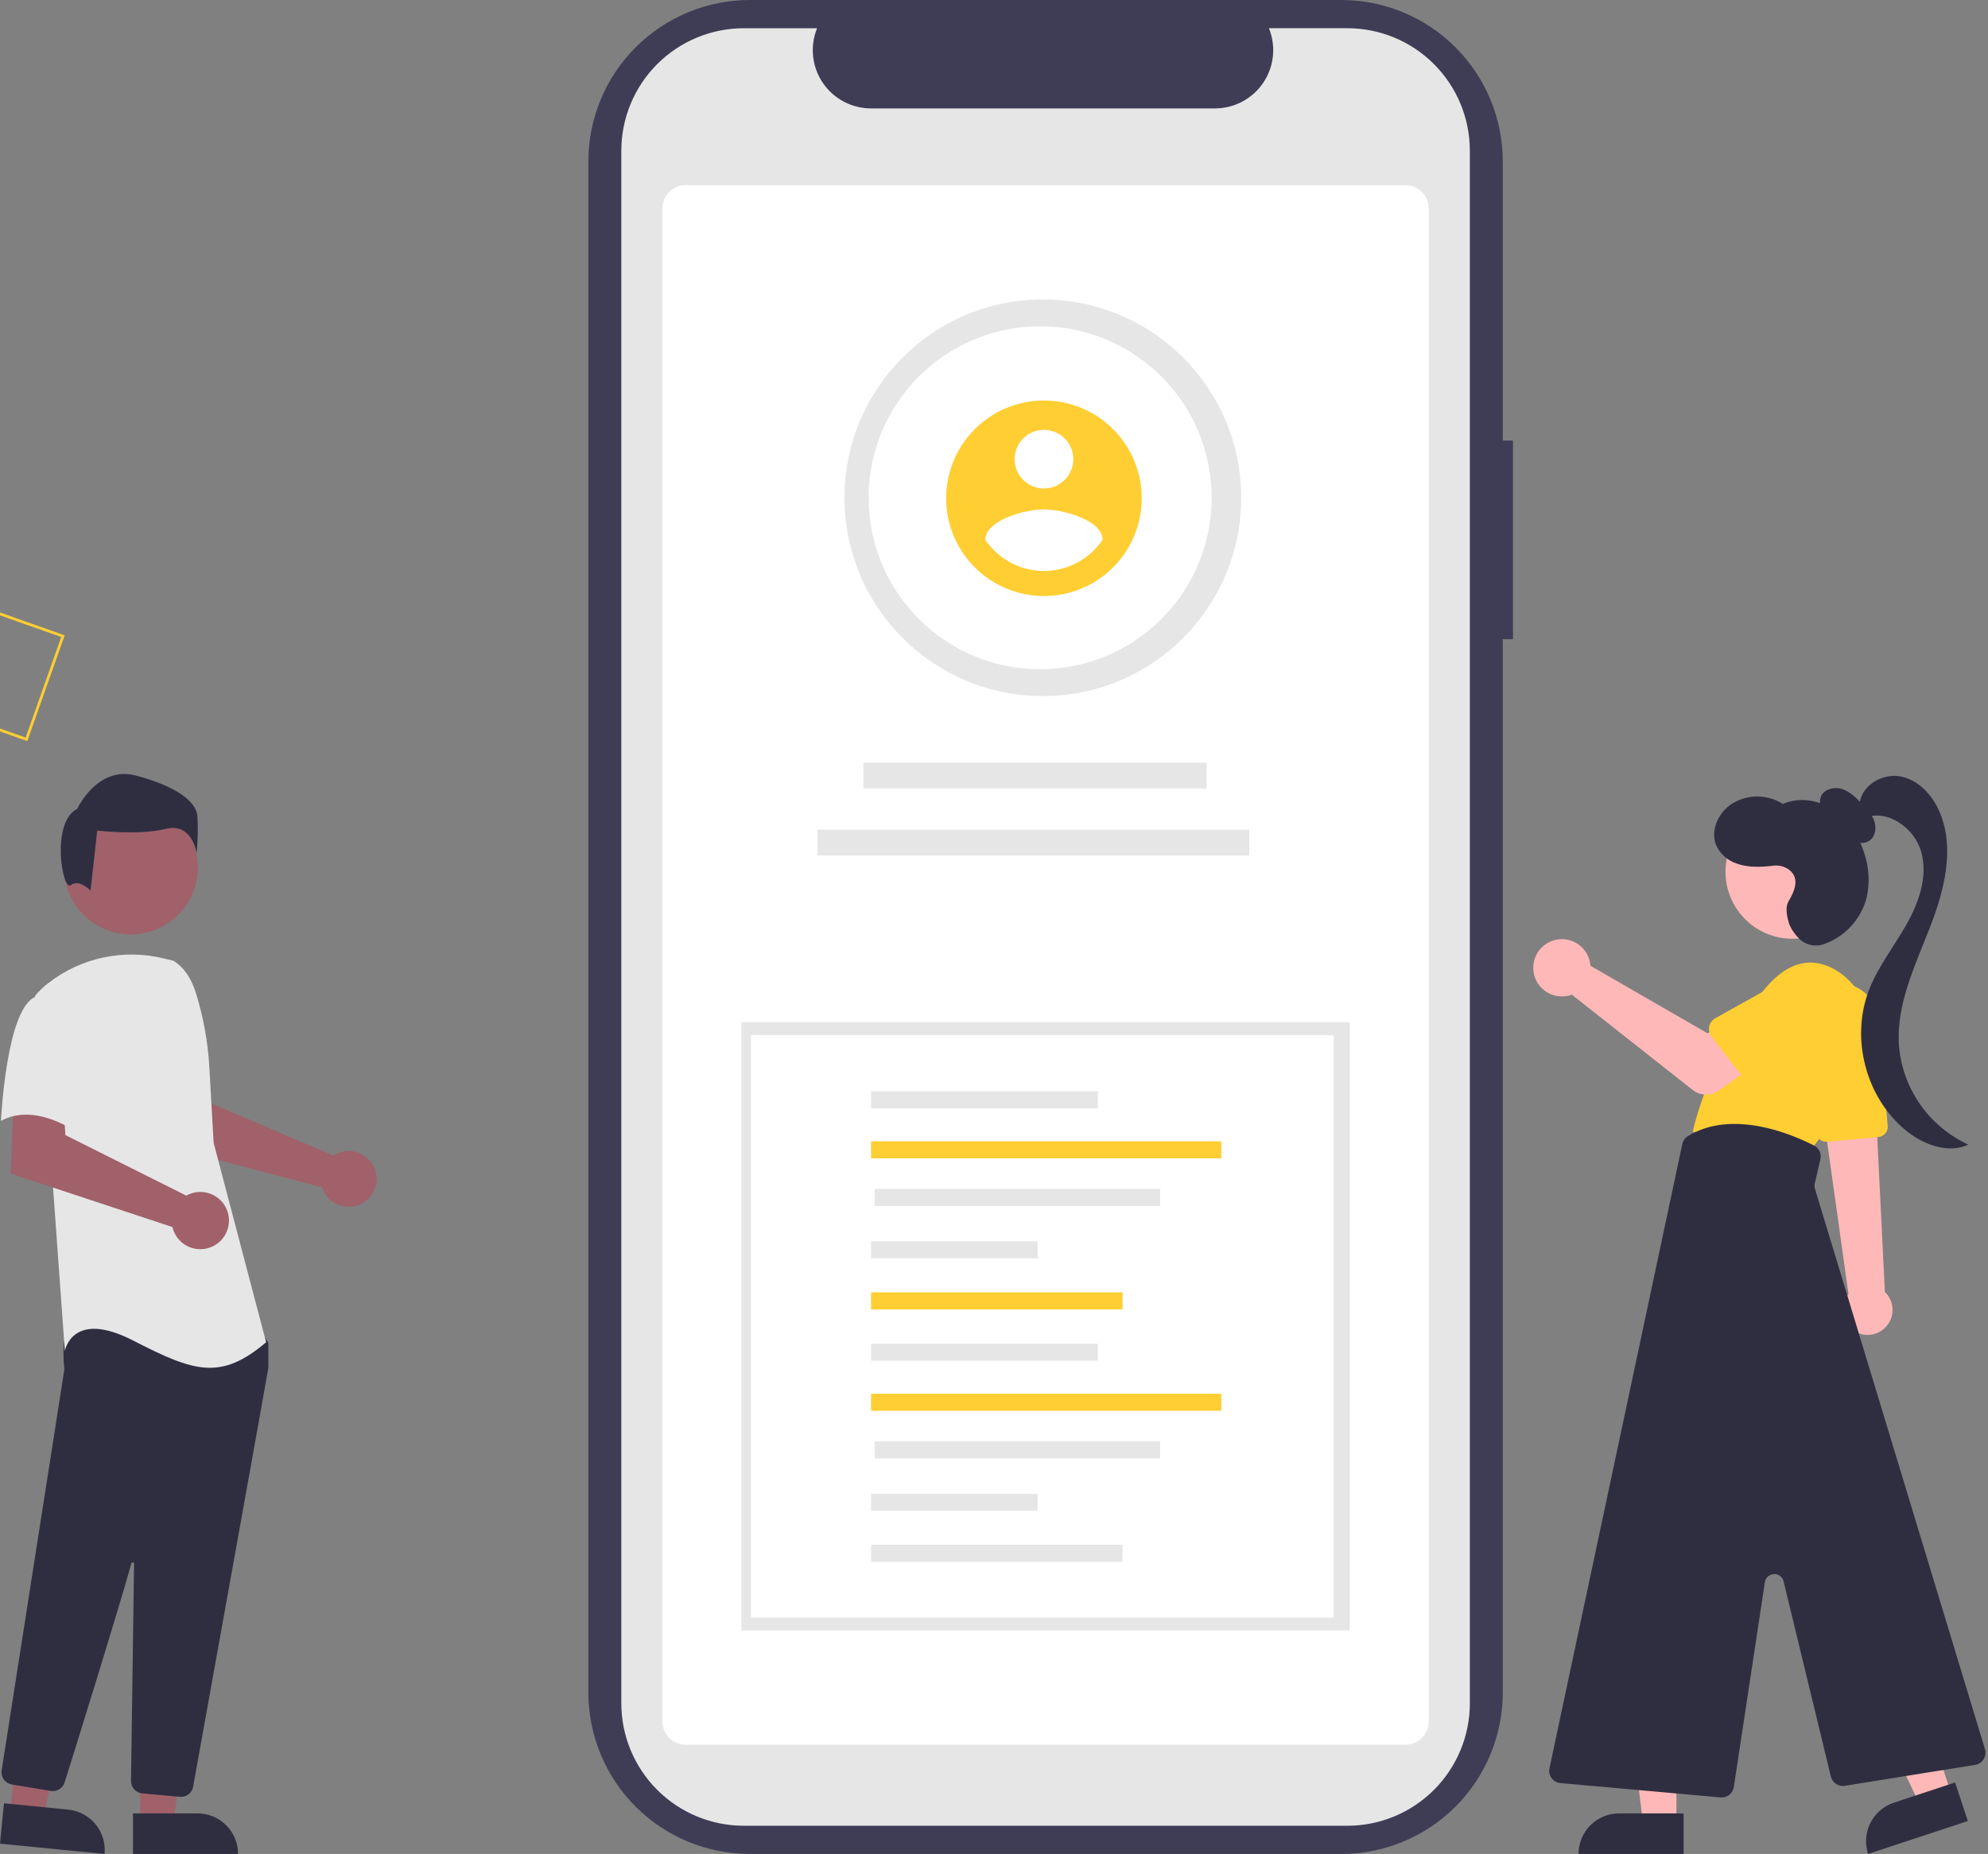 <svg width="729" height="680" viewBox="0 0 729 680" fill="none" xmlns="http://www.w3.org/2000/svg">
<rect x="0" y="0" width="729" height="680" fill="#808080" stroke="none"/>
<g clip-path="url(#clip0_7_2)">
<path d="M554.805 161.594H551.069V59.24C551.069 43.529 544.828 28.461 533.718 17.351C522.609 6.241 507.541 0 491.829 0H274.983C259.272 0 244.204 6.241 233.094 17.351C221.985 28.461 215.743 43.529 215.743 59.24V620.761C215.743 636.472 221.985 651.54 233.094 662.65C244.204 673.76 259.272 680.001 274.983 680.001H491.833C507.545 680.001 522.613 673.76 533.722 662.65C544.832 651.54 551.073 636.472 551.073 620.761V234.451H554.805V161.594Z" fill="#3F3D56"/>
<path d="M538.995 55.276V624.728C538.993 636.64 534.261 648.064 525.839 656.488C517.417 664.912 505.994 669.646 494.082 669.651H272.776C260.859 669.652 249.43 664.919 241.002 656.494C232.574 648.068 227.838 636.64 227.835 624.723V55.276C227.839 43.36 232.576 31.933 241.004 23.509C249.431 15.085 260.86 10.353 272.776 10.354H299.621C298.303 13.596 297.802 17.111 298.161 20.592C298.519 24.073 299.728 27.413 301.68 30.317C303.631 33.221 306.267 35.602 309.354 37.249C312.441 38.897 315.886 39.761 319.385 39.765H445.553C449.053 39.76 452.498 38.896 455.585 37.248C458.672 35.6 461.307 33.219 463.258 30.314C465.21 27.409 466.418 24.07 466.776 20.588C467.134 17.107 466.632 13.591 465.313 10.35H494.069C505.981 10.352 517.405 15.084 525.828 23.506C534.252 31.929 538.987 43.351 538.991 55.263L538.995 55.276Z" fill="#E6E6E6"/>
<path d="M515.415 639.926H251.415C249.162 639.923 247.001 639.027 245.408 637.433C243.814 635.84 242.918 633.679 242.915 631.426V76.426C242.918 74.172 243.814 72.012 245.408 70.418C247.001 68.825 249.162 67.928 251.415 67.926H515.415C517.669 67.928 519.829 68.825 521.423 70.418C523.017 72.012 523.913 74.172 523.915 76.426V631.426C523.913 633.679 523.017 635.84 521.423 637.433C519.829 639.027 517.669 639.923 515.415 639.926Z" fill="white"/>
<path d="M382.415 255.307C422.586 255.307 455.151 222.742 455.151 182.571C455.151 142.4 422.586 109.835 382.415 109.835C342.244 109.835 309.679 142.4 309.679 182.571C309.679 222.742 342.244 255.307 382.415 255.307Z" fill="#E6E6E6"/>
<path d="M381.415 245.46C416.148 245.46 444.304 217.303 444.304 182.571C444.304 147.838 416.148 119.682 381.415 119.682C346.683 119.682 318.526 147.838 318.526 182.571C318.526 217.303 346.683 245.46 381.415 245.46Z" fill="white"/>
<path d="M382.815 146.901C375.724 146.901 368.791 149.004 362.895 152.944C356.998 156.883 352.403 162.483 349.689 169.035C346.975 175.587 346.265 182.796 347.648 189.752C349.032 196.707 352.447 203.096 357.461 208.111C362.476 213.125 368.865 216.54 375.82 217.924C382.776 219.307 389.985 218.597 396.537 215.883C403.089 213.169 408.689 208.574 412.629 202.677C416.568 196.781 418.671 189.848 418.671 182.757C418.671 173.247 414.894 164.127 408.169 157.403C401.445 150.678 392.325 146.901 382.815 146.901ZM382.815 157.658C384.943 157.658 387.023 158.289 388.792 159.471C390.561 160.653 391.939 162.333 392.754 164.298C393.568 166.264 393.781 168.427 393.366 170.513C392.951 172.6 391.926 174.517 390.422 176.021C388.917 177.525 387.001 178.55 384.914 178.965C382.827 179.38 380.664 179.167 378.699 178.353C376.733 177.539 375.053 176.16 373.871 174.391C372.689 172.622 372.058 170.542 372.058 168.415C372.058 167.002 372.337 165.603 372.877 164.298C373.418 162.993 374.21 161.807 375.209 160.808C376.208 159.809 377.394 159.017 378.699 158.477C380.004 157.936 381.403 157.658 382.815 157.658ZM382.815 209.442C378.566 209.422 374.385 208.367 370.636 206.366C366.887 204.365 363.683 201.48 361.301 197.961C361.473 190.79 375.643 186.842 382.815 186.842C389.987 186.842 404.156 190.79 404.329 197.961C401.945 201.478 398.741 204.362 394.992 206.363C391.244 208.363 387.064 209.421 382.815 209.445V209.442Z" fill="#FFCE32"/>
<path d="M442.443 279.75H316.605V289.208H442.443V279.75Z" fill="#E6E6E6"/>
<path d="M458.136 304.327H299.768V313.785H458.136V304.327Z" fill="#E6E6E6"/>
<path d="M494.962 374.923H271.868V598.017H494.962V374.923Z" fill="#E6E6E6"/>
<path d="M489.07 379.643H275.415V593.298H489.07V379.643Z" fill="white"/>
<path d="M402.583 400.267H319.415V406.518H402.583V400.267Z" fill="#E6E6E6"/>
<path d="M447.844 418.619H319.415V424.87H447.844V418.619Z" fill="#FFCE32"/>
<path d="M425.417 436.096H320.75V442.347H425.417V436.096Z" fill="#E6E6E6"/>
<path d="M380.518 455.272H319.415V461.523H380.518V455.272Z" fill="#E6E6E6"/>
<path d="M411.635 474.003H319.415V480.254H411.635V474.003Z" fill="#FFCE32"/>
<path d="M402.583 492.851H319.415V499.102H402.583V492.851Z" fill="#E6E6E6"/>
<path d="M447.844 511.202H319.415V517.453H447.844V511.202Z" fill="#FFCE32"/>
<path d="M425.417 528.679H320.75V534.93H425.417V528.679Z" fill="#E6E6E6"/>
<path d="M380.518 547.856H319.415V554.107H380.518V547.856Z" fill="#E6E6E6"/>
<path d="M411.635 566.587H319.415V572.838H411.635V566.587Z" fill="#E6E6E6"/>
<path d="M692.768 485.026C692.173 486.067 691.379 486.98 690.431 487.714C689.483 488.448 688.399 488.988 687.242 489.303C686.086 489.618 684.878 489.703 683.689 489.551C682.499 489.4 681.352 489.015 680.311 488.42C679.27 487.825 678.356 487.031 677.623 486.083C676.889 485.134 676.349 484.051 676.034 482.894C675.718 481.737 675.634 480.53 675.786 479.341C675.937 478.151 676.322 477.003 676.917 475.962C676.937 475.927 676.958 475.891 676.978 475.856C677.234 475.428 677.521 475.02 677.838 474.636L670.158 419.896L669.928 418.256L668.368 407.086L668.138 405.476L668.988 405.516L683.868 406.196L687.858 406.376L688.358 416.566L691.188 473.856C692.667 475.271 693.627 477.141 693.913 479.167C694.2 481.193 693.797 483.257 692.768 485.026Z" fill="#FFB8B8"/>
<path d="M669.972 418.752L688.867 417.019C689.847 416.926 690.751 416.45 691.381 415.694C692.011 414.937 692.317 413.963 692.231 412.982L688.731 373.69C688.564 371.816 688.029 369.994 687.158 368.326C686.286 366.659 685.095 365.18 683.651 363.973C682.208 362.767 680.541 361.856 678.746 361.293C676.951 360.731 675.062 360.527 673.188 360.695C671.314 360.862 669.492 361.397 667.825 362.268C666.157 363.14 664.678 364.332 663.471 365.775C662.265 367.218 661.354 368.885 660.792 370.68C660.229 372.476 660.026 374.364 660.193 376.238C660.217 376.508 660.249 376.778 660.288 377.047L665.954 415.587C666.085 416.47 666.527 417.277 667.203 417.861C667.878 418.445 668.74 418.767 669.632 418.768C669.746 418.77 669.859 418.765 669.972 418.752Z" fill="#FFCE32"/>
<path d="M684.294 387.009C686.205 381.596 686.294 375.706 684.547 370.238C682.799 364.77 679.311 360.023 674.615 356.721C667.49 351.846 657.74 350.096 647.24 362.596C626.24 387.596 620.74 415.096 620.74 415.096L663.74 422.096C663.74 422.096 678.363 404.221 684.294 387.009Z" fill="#FFCE32"/>
<path d="M614.747 668.615H602.487L596.655 621.327H614.749L614.747 668.615Z" fill="#FFB8B8"/>
<path d="M578.846 679.998H617.377V665.111H593.733C589.785 665.111 585.999 666.679 583.207 669.471C580.415 672.263 578.846 676.05 578.846 679.998Z" fill="#2F2E41"/>
<path d="M715.541 657.922L703.901 661.77L683.521 618.702L700.701 613.023L715.541 657.922Z" fill="#FFB8B8"/>
<path d="M685.024 679.998L721.609 667.906L716.937 653.771L694.487 661.191C692.631 661.805 690.914 662.778 689.434 664.055C687.954 665.332 686.74 666.888 685.861 668.635C684.982 670.381 684.456 672.283 684.312 674.233C684.169 676.183 684.411 678.142 685.024 679.998Z" fill="#2F2E41"/>
<path d="M657.301 344.322C670.866 344.322 681.862 333.326 681.862 319.761C681.862 306.196 670.866 295.2 657.301 295.2C643.737 295.2 632.74 306.196 632.74 319.761C632.74 333.326 643.737 344.322 657.301 344.322Z" fill="#FFB8B8"/>
<path d="M635.796 655.452L647.181 580.307C647.303 579.505 647.699 578.77 648.303 578.228C648.906 577.686 649.679 577.37 650.489 577.335C651.299 577.299 652.097 577.546 652.745 578.034C653.393 578.521 653.852 579.219 654.043 580.007L671.381 651.619C671.655 652.716 672.328 653.672 673.269 654.298C674.211 654.924 675.352 655.176 676.469 655.004L724.294 647.318C724.929 647.216 725.534 646.98 726.069 646.625C726.604 646.27 727.057 645.804 727.398 645.259C727.738 644.715 727.958 644.104 728.042 643.467C728.127 642.83 728.074 642.183 727.887 641.568L665.526 435.968C665.349 435.384 665.328 434.763 665.465 434.168L667.541 425.168C667.769 424.192 667.664 423.169 667.242 422.26C666.821 421.351 666.107 420.61 665.214 420.154C656.722 415.821 635.214 406.813 618.983 416.68C618.457 417.001 618 417.427 617.643 417.93C617.286 418.433 617.034 419.004 616.904 419.607L568.188 648.577C568.056 649.2 568.057 649.843 568.192 650.465C568.326 651.088 568.591 651.674 568.969 652.186C569.347 652.699 569.83 653.125 570.385 653.437C570.94 653.749 571.554 653.939 572.188 653.996L630.945 659.258C631.079 659.27 631.212 659.276 631.345 659.276C632.421 659.274 633.461 658.887 634.277 658.186C635.092 657.485 635.63 656.514 635.793 655.451L635.796 655.452Z" fill="#2F2E41"/>
<path d="M673.587 302.408C671.736 301.294 670.093 299.866 668.732 298.188C668.061 297.34 667.618 296.333 667.449 295.265C667.279 294.197 667.387 293.103 667.762 292.088C669.003 289.35 672.69 288.488 675.548 289.417C678.406 290.346 680.613 292.589 682.701 294.75C684.54 296.65 686.432 298.642 687.301 301.141C688.17 303.64 687.725 306.809 685.555 308.326C683.425 309.814 680.363 309.205 678.315 307.607C676.267 306.009 674.999 303.637 673.79 301.337L673.587 302.408Z" fill="#2F2E41"/>
<path d="M681.906 295.41C682.042 288.49 689.93 283.527 696.743 284.754C703.556 285.981 708.792 291.789 711.413 298.195C716.951 311.73 712.794 327.174 707.458 340.795C702.122 354.416 695.518 368.234 696.297 382.838C696.824 390.731 699.473 398.336 703.964 404.849C708.455 411.361 714.622 416.54 721.812 419.838C714.124 423.323 704.934 419.723 698.473 414.29C684.125 402.225 678.587 380.744 685.312 363.246C688.629 354.615 694.475 347.231 699.039 339.19C703.603 331.149 706.952 321.672 704.595 312.731C702.238 303.79 692.21 296.552 683.637 300.011L681.906 295.41Z" fill="#2F2E41"/>
<path d="M655.828 330.66C657.969 327.042 660.128 322.292 656.216 319.129C655.365 318.473 654.392 317.993 653.353 317.718C652.314 317.443 651.231 317.379 650.166 317.529C645.754 318.061 640.949 318.28 636.678 316.677C635.077 316.126 633.602 315.258 632.342 314.126C631.082 312.994 630.062 311.62 629.343 310.086C627.143 304.862 629.899 298.514 634.508 295.212C637.328 293.265 640.66 292.194 644.086 292.134C647.512 292.073 650.879 293.025 653.766 294.871C659.736 292.234 666.979 293.407 672.403 297.037C677.827 300.667 681.538 306.48 683.554 312.687C685.412 318.03 685.731 323.787 684.477 329.302C683.468 333.139 681.549 336.676 678.883 339.614C676.217 342.553 672.883 344.805 669.161 346.181C667.712 346.753 666.138 346.934 664.597 346.705C663.055 346.477 661.601 345.848 660.379 344.881C660.379 344.881 656.994 341.926 655.935 338.367C655.12 335.63 654.685 332.593 655.828 330.66Z" fill="#2F2E41"/>
<path d="M582.966 352.576C583.089 353.116 583.169 353.664 583.205 354.216L626.162 378.998L636.603 372.987L647.734 387.559L630.284 399.997C628.874 401.002 627.176 401.523 625.445 401.481C623.714 401.438 622.044 400.836 620.684 399.763L576.384 364.817C574.385 365.558 572.207 365.672 570.141 365.145C568.074 364.617 566.218 363.473 564.818 361.865C563.417 360.257 562.54 358.26 562.303 356.141C562.065 354.022 562.478 351.88 563.487 350.002C564.497 348.123 566.054 346.596 567.952 345.625C569.85 344.653 571.999 344.282 574.113 344.561C576.227 344.841 578.206 345.757 579.787 347.189C581.367 348.621 582.474 350.5 582.96 352.576H582.966Z" fill="#FFB8B8"/>
<path d="M627.599 380.172L641.483 398.166C641.878 398.677 642.379 399.098 642.951 399.398C643.523 399.699 644.153 399.873 644.798 399.908C645.443 399.944 646.088 399.84 646.69 399.603C647.291 399.367 647.835 399.004 648.283 398.539L664 382.218C666.66 380.239 668.424 377.284 668.905 374.004C669.386 370.724 668.545 367.387 666.565 364.727C664.586 362.068 661.631 360.304 658.351 359.823C655.071 359.341 651.734 360.183 649.075 362.162C648.939 362.264 648.805 362.367 648.673 362.474L628.961 373.496C628.397 373.812 627.908 374.246 627.526 374.768C627.144 375.29 626.88 375.888 626.75 376.521C626.621 377.155 626.629 377.809 626.775 378.439C626.921 379.069 627.201 379.66 627.596 380.172L627.599 380.172Z" fill="#FFCE32"/>
<path d="M123.701 423.057C123.211 423.281 122.739 423.544 122.29 423.844L77.438 404.701L75.838 392.886L57.916 392.776L58.975 419.876L118.175 435.534C118.3 435.945 118.45 436.349 118.623 436.742C119.479 438.568 120.856 440.101 122.58 441.148C124.304 442.195 126.299 442.708 128.315 442.625C130.33 442.541 132.276 441.864 133.908 440.679C135.539 439.493 136.784 437.852 137.486 435.961C138.188 434.07 138.316 432.013 137.853 430.05C137.39 428.087 136.358 426.304 134.885 424.926C133.412 423.548 131.565 422.635 129.576 422.303C127.586 421.971 125.543 422.234 123.702 423.06L123.701 423.057Z" fill="#A0616A"/>
<path d="M51.398 668.616H63.658L69.49 621.328H51.396L51.398 668.616Z" fill="#A0616A"/>
<path d="M72.415 665.113H48.771V679.995H87.302C87.302 676.047 85.734 672.26 82.942 669.468C80.15 666.676 76.364 665.108 72.415 665.108V665.113Z" fill="#2F2E41"/>
<path d="M3.718 665.152L15.918 666.352L26.359 619.864L8.352 618.095L3.718 665.152Z" fill="#A0616A"/>
<path d="M24.985 663.729L1.459 661.411L-9.53674e-06 676.224L38.337 680C38.529 678.055 38.336 676.091 37.768 674.22C37.201 672.35 36.27 670.61 35.031 669.099C33.791 667.588 32.265 666.336 30.541 665.414C28.817 664.493 26.93 663.92 24.985 663.729Z" fill="#2F2E41"/>
<path d="M47.985 342.73C61.55 342.73 72.546 331.734 72.546 318.169C72.546 304.604 61.55 293.608 47.985 293.608C34.421 293.608 23.424 304.604 23.424 318.169C23.424 331.734 34.421 342.73 47.985 342.73Z" fill="#A0616A"/>
<path d="M66.398 659.053C67.452 659.056 68.473 658.686 69.281 658.009C70.089 657.332 70.632 656.391 70.813 655.353C77.154 620.134 97.901 504.953 98.397 501.76C98.409 501.687 98.414 501.612 98.413 501.538V492.95C98.414 492.637 98.317 492.332 98.134 492.078L95.394 488.24C95.264 488.055 95.093 487.903 94.895 487.795C94.697 487.686 94.476 487.625 94.25 487.615C78.628 486.883 27.466 484.736 24.994 487.824C22.512 490.924 23.394 500.331 23.594 502.184L23.584 502.377L0.599 649.377C0.419 650.549 0.708 651.746 1.403 652.707C2.099 653.668 3.144 654.316 4.314 654.512L18.67 656.877C19.739 657.049 20.835 656.831 21.757 656.263C22.679 655.696 23.367 654.816 23.695 653.784C28.135 639.596 43.024 591.866 48.184 573.397C48.217 573.281 48.291 573.18 48.393 573.114C48.494 573.048 48.616 573.021 48.736 573.038C48.855 573.055 48.965 573.115 49.044 573.207C49.123 573.298 49.166 573.415 49.165 573.536C48.907 591.142 48.284 636.059 48.065 651.573L48.042 653.244C48.033 654.375 48.448 655.469 49.206 656.309C49.964 657.149 51.009 657.674 52.135 657.78L65.978 659.034C66.118 659.047 66.258 659.054 66.398 659.053Z" fill="#2F2E41"/>
<path d="M63.573 352.388C67.859 354.936 70.424 359.618 71.896 364.388C74.621 373.209 76.261 382.329 76.78 391.547L78.336 419.147L97.591 492.317C80.902 506.438 71.276 503.228 48.81 491.678C26.344 480.128 23.778 495.529 23.778 495.529L19.286 433.271L12.868 365.239C14.309 363.504 15.94 361.936 17.73 360.565C23.663 355.951 30.565 352.744 37.916 351.185C45.268 349.626 52.878 349.756 60.172 351.565L63.573 352.388Z" fill="#E6E6E6"/>
<path d="M69.827 437.834C69.31 438.028 68.808 438.262 68.327 438.534L23.977 416.334L23.241 404.308L4.947 403.047L3.967 430.46L63.233 450.06C63.717 452.137 64.821 454.017 66.4 455.451C67.978 456.885 69.956 457.804 72.069 458.086C74.183 458.369 76.332 458.001 78.232 457.032C80.131 456.062 81.69 454.538 82.702 452.661C83.714 450.784 84.13 448.643 83.895 446.524C83.661 444.404 82.786 442.406 81.389 440.796C79.991 439.186 78.136 438.039 76.07 437.509C74.005 436.979 71.827 437.09 69.826 437.828L69.827 437.834Z" fill="#A0616A"/>
<path d="M13.188 365.545C2.277 369.396 0.354 411.119 0.354 411.119C13.191 404.059 28.595 415.612 28.595 415.612C28.595 415.612 31.804 404.7 35.655 390.58C36.818 386.608 36.957 382.407 36.06 378.367C35.162 374.327 33.257 370.58 30.521 367.474C30.521 367.474 24.1 361.692 13.188 365.545Z" fill="#E6E6E6"/>
<path d="M25.967 324.665C29.027 322.217 33.202 326.665 33.202 326.665L35.65 304.634C35.65 304.634 50.95 306.467 60.744 304.022C70.538 301.577 72.067 312.897 72.067 312.897C72.572 308.325 72.675 303.716 72.373 299.126C71.761 293.618 63.805 288.109 49.728 284.437C35.651 280.765 28.307 296.678 28.307 296.678C18.509 301.573 22.903 327.113 25.967 324.665Z" fill="#2F2E41"/>
<rect x="-19.707" y="218.198" width="45.395" height="40.133" transform="rotate(19.479 -19.707 218.198)" stroke="#FFCE32"/>
</g>
<defs>
<clipPath id="clip0_7_2">
<rect width="728.082" height="680.001" fill="white"/>
</clipPath>
</defs>
</svg>
